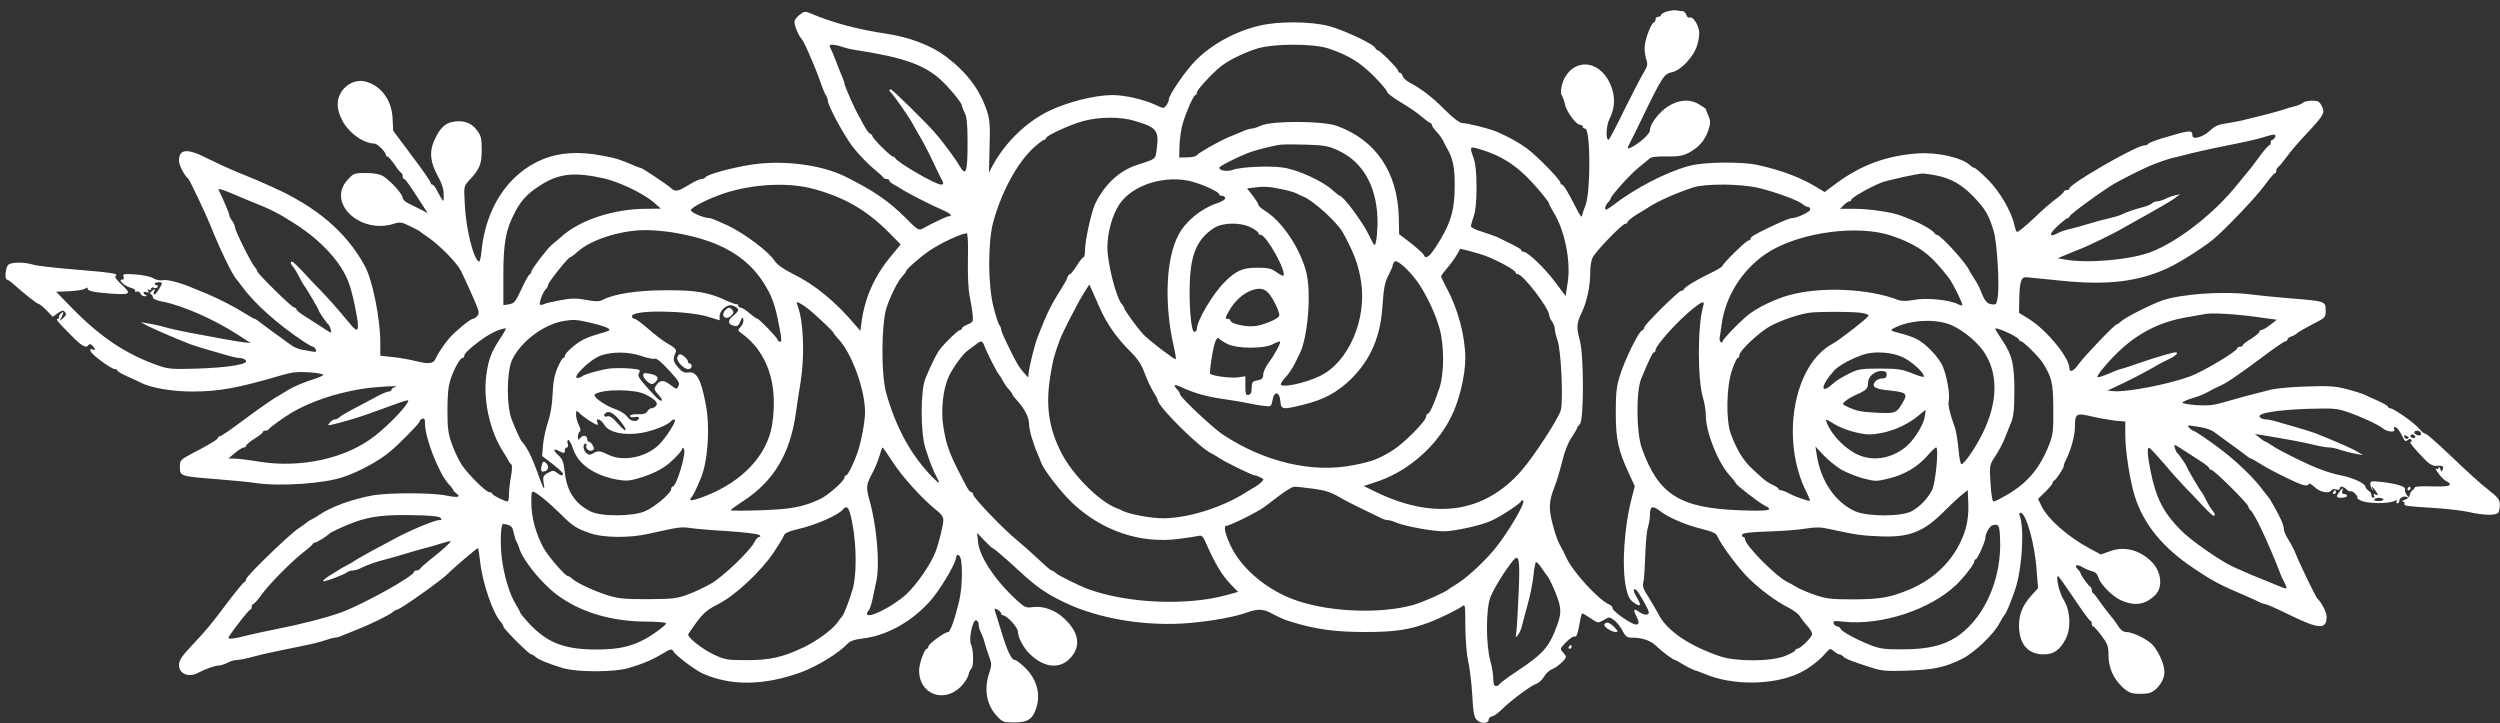 <svg width="1341" height="388" xmlns="http://www.w3.org/2000/svg" preserveAspectRatio="xMidYMid meet" version="1.0">

 <rect width="100%" height="100%" fill="#333333" stroke="none"/>

 <g>
  <title>Layer 1</title>
  <g id="svg_1" fill="#000000" transform="translate(0 388) scale(0.1 -0.1)">
   <path fill="#ffffff" id="svg_2" d="m8943,3819c-18,-5 -33,-14 -33,-19c0,-6 -7,-10 -15,-10c-8,0 -15,-7 -15,-15c0,-8 -4,-15 -8,-15c-12,0 -43,-76 -49,-120c-3,-21 0,-54 6,-73c11,-32 9,-40 -11,-74c-13,-21 -60,-111 -104,-200c-43,-89 -82,-162 -85,-163c-17,-1 -14,75 4,111c28,56 32,109 13,166c-47,141 -186,172 -252,57c-18,-31 -27,-84 -16,-97c5,-7 12,-27 16,-45c7,-39 61,-112 82,-112c8,0 14,-4 14,-10c0,-5 6,-10 13,-10c29,0 30,-338 2,-410c-8,-19 -16,-44 -18,-55c-2,-15 -11,-4 -33,40c-41,81 -67,125 -76,125c-5,0 -8,5 -8,10c0,16 -129,147 -180,184c-45,33 -95,60 -160,89c-40,17 -159,47 -188,47c-12,0 -52,31 -94,73c-68,69 -127,113 -190,146c-15,8 -30,22 -34,33c-3,10 -10,18 -15,18c-5,0 -9,4 -9,10c0,11 -98,110 -109,110c-5,0 -11,6 -14,13c-8,20 -166,95 -248,117c-100,26 -275,27 -379,1c-127,-31 -250,-99 -336,-185c-53,-53 -144,-185 -144,-209c0,-7 -6,-22 -14,-32c-13,-18 -14,-18 -57,2c-62,29 -165,53 -231,53c-95,0 -242,-37 -343,-86c-122,-60 -234,-169 -302,-295l-18,-35l3,137c4,111 1,147 -13,191c-38,116 -108,209 -220,294c-77,59 -197,105 -320,123c-155,23 -292,60 -404,108c-32,13 -37,13 -60,-5c-14,-10 -28,-27 -29,-37c-4,-16 24,-83 39,-95c3,-3 14,-23 24,-45c10,-22 26,-58 35,-80c10,-22 28,-69 41,-105c12,-36 26,-69 31,-74c4,-6 8,-16 8,-24c0,-28 91,-196 140,-257c28,-35 74,-83 103,-107c29,-24 54,-46 55,-50c2,-5 10,-8 18,-8c8,0 14,-4 14,-8c0,-5 10,-14 23,-21c12,-6 36,-20 52,-31c34,-21 148,-79 212,-107c40,-17 56,-33 32,-33c-10,0 -83,-35 -138,-65c-23,-13 -28,-10 -97,60c-88,87 -165,140 -316,216c-133,67 -346,93 -519,64c-107,-18 -226,-51 -235,-66c-3,-5 -12,-9 -21,-9c-9,0 -37,-13 -62,-28c-67,-41 -77,-43 -103,-20c-28,24 -154,108 -163,108c-4,0 -21,6 -38,14c-75,32 -94,38 -166,51c-127,25 -234,17 -326,-22c-181,-78 -300,-260 -322,-490c-3,-34 -10,-60 -14,-57c-31,19 -70,178 -76,312c-5,93 -5,94 24,125c57,61 67,87 67,163c0,62 -3,76 -27,107c-30,40 -73,54 -130,43c-42,-8 -69,-36 -98,-100c-27,-62 -21,-118 21,-193c20,-36 30,-66 30,-95c0,-42 0,-43 -15,-18c-8,14 -20,35 -26,48c-7,12 -16,22 -21,22c-4,0 -8,5 -8,10c0,6 -45,71 -101,145l-100,134l-3,64c-3,94 -56,171 -136,197c-50,17 -106,-4 -137,-50c-30,-44 -29,-95 3,-156c36,-68 113,-123 173,-124c15,0 61,-46 61,-61c0,-5 4,-9 9,-9c4,0 21,-19 37,-42c16,-24 32,-44 37,-46c4,-2 7,-10 7,-18c0,-8 4,-14 8,-14c7,0 33,-38 108,-155l19,-29l-30,16c-17,9 -47,24 -68,34c-21,9 -37,23 -37,33c0,19 -64,90 -103,115c-19,12 -50,18 -94,18c-62,0 -66,-1 -99,-37c-113,-124 70,-295 253,-234c28,9 40,7 80,-13c27,-13 50,-25 53,-28c3,-3 25,-18 49,-35c59,-40 152,-135 173,-177c25,-51 74,-159 88,-196c10,-25 10,-35 0,-47c-7,-8 -17,-15 -23,-15c-13,0 -95,-67 -126,-103c-31,-36 -65,-88 -74,-110c-11,-28 -36,-32 -106,-14c-36,9 -94,19 -128,22l-63,7l0,71c0,126 -42,337 -83,410c-98,181 -258,317 -492,422c-71,32 -98,44 -185,79c-47,19 -121,53 -165,75c-110,57 -155,53 -155,-11c0,-24 28,-78 51,-98c7,-7 92,-185 114,-240c52,-131 123,-279 145,-300c3,-3 18,-23 35,-45c62,-85 191,-199 318,-283c26,-18 52,-32 56,-32c5,0 11,-7 15,-15c4,-12 0,-14 -17,-11c-12,3 -38,7 -57,10c-20,4 -47,15 -60,26c-14,10 -56,41 -95,69c-38,28 -75,55 -82,61c-7,5 -15,10 -18,10c-3,0 -24,12 -48,27c-55,35 -140,79 -202,105c-27,11 -63,26 -80,33c-68,29 -137,47 -162,42c-15,-3 -37,2 -50,10c-13,9 -56,18 -95,21c-63,4 -71,3 -65,-12c4,-10 1,-16 -9,-16c-24,0 16,-36 49,-44c15,-4 25,-11 22,-16c-3,-5 0,-7 8,-4c8,3 17,-2 20,-10c4,-9 14,-16 24,-15c11,0 13,3 6,6c-7,2 -13,9 -13,14c0,4 7,5 17,2c12,-5 14,-3 8,7c-5,9 -4,11 3,6c7,-4 12,-2 12,4c0,7 7,10 15,7c8,-4 17,-2 20,3c4,6 1,10 -4,10c-6,0 -11,4 -11,8c0,4 9,8 20,8c24,0 24,-1 3,-37c-19,-32 -36,-40 -26,-11c6,15 5,16 -11,2c-11,-8 -14,-16 -7,-18c6,-2 11,-10 11,-17c0,-8 21,-17 53,-23c105,-20 278,-96 402,-177l70,-45l-45,5c-43,6 -117,19 -285,51c-44,8 -102,21 -130,29c-27,8 -68,17 -90,20l-40,7l35,-19c33,-17 155,-70 230,-99c19,-7 62,-21 95,-30c33,-9 80,-23 104,-30c25,-8 54,-14 66,-14c11,0 26,-5 33,-12c21,-21 -87,-39 -255,-45c-137,-4 -159,-3 -213,16c-173,60 -312,153 -466,311l-83,85l71,3c40,2 78,8 85,14c9,7 13,7 13,0c0,-13 35,-20 125,-27c105,-7 112,-2 59,47c-30,27 -41,44 -33,49c18,11 -29,18 -226,34c-99,8 -196,19 -215,25c-51,15 -117,15 -135,0c-15,-12 -22,-80 -7,-80c4,0 19,-10 32,-22c60,-54 129,-108 137,-108c5,0 24,-16 43,-35l33,-34l27,19c23,16 30,17 39,6c8,-10 6,-18 -10,-32c-22,-19 -22,-19 -10,3c15,29 14,37 -3,21c-8,-7 -12,-16 -9,-20c2,-5 -1,-8 -7,-8c-14,0 0,-17 74,-91c57,-58 79,-69 91,-49c4,6 12,5 21,-4c18,-19 18,-27 -1,-20c-11,5 -13,2 -9,-10c8,-20 111,-96 131,-96c7,0 13,-3 13,-8c0,-4 24,-18 53,-31c28,-12 60,-27 71,-33c54,-28 166,-48 278,-48c141,0 242,18 470,85c63,19 92,22 157,18c44,-3 78,-10 75,-14c-3,-5 -26,-15 -52,-23c-49,-15 -103,-38 -137,-58c-11,-7 -42,-26 -70,-42c-27,-17 -103,-70 -167,-118c-64,-48 -122,-88 -128,-88c-5,0 -10,-3 -10,-7c0,-9 -37,-32 -135,-83c-68,-36 -70,-38 -70,-76c0,-48 3,-49 195,-64c80,-6 175,-15 212,-21c136,-19 364,-3 468,32c84,28 185,82 249,134c46,37 161,154 161,163c0,6 7,12 15,16c11,4 15,-2 15,-27c0,-78 74,-266 127,-324c13,-13 23,-27 23,-30c0,-3 8,-12 17,-19c29,-20 10,-25 -53,-12c-81,16 -314,16 -399,0c-110,-21 -215,-59 -280,-102c-16,-11 -37,-23 -45,-27c-8,-3 -17,-9 -20,-12c-3,-3 -25,-20 -50,-36c-53,-36 -280,-256 -280,-272c0,-6 -4,-13 -9,-15c-5,-1 -47,-52 -93,-113c-94,-125 -109,-142 -195,-234c-49,-52 -62,-73 -63,-98c0,-46 50,-68 98,-44c47,24 95,41 115,41c12,1 33,7 47,15c14,8 36,14 49,15c13,0 47,6 75,14c28,8 87,22 131,31c44,9 114,23 155,32c41,8 93,21 115,29c23,8 47,14 54,14c7,0 27,6 44,14c18,7 52,21 77,31c69,27 173,78 188,93c7,6 17,12 22,12c16,0 246,163 275,195c19,21 153,135 158,135c3,0 8,-30 12,-68c11,-113 69,-284 113,-330c6,-7 12,-17 12,-22c0,-12 138,-150 150,-150c5,0 15,-6 22,-13c16,-15 75,-39 149,-61c76,-22 272,-22 348,0c79,23 129,44 185,78c43,26 49,27 58,13c12,-23 116,-101 158,-120c152,-67 327,-65 527,7c86,32 201,102 248,152c15,16 38,24 80,29c129,14 266,90 365,202c50,57 129,186 137,226c4,22 8,25 19,16c19,-16 18,-163 -1,-243c-24,-99 -48,-166 -59,-166c-18,0 -106,-64 -106,-77c0,-7 -4,-13 -9,-13c-12,0 -41,-81 -41,-117c0,-126 132,-177 223,-87c20,20 39,49 42,65c4,16 11,31 16,34c13,8 11,102 -2,127c-15,28 9,138 28,131c7,-3 13,-14 13,-25c0,-11 5,-29 12,-41c6,-12 15,-35 19,-52c4,-16 15,-50 24,-74c15,-41 15,-49 1,-92c-29,-87 -14,-170 41,-229c30,-33 36,-35 95,-35c75,0 101,20 120,89c19,70 -4,145 -60,201c-25,25 -51,45 -58,45c-19,0 -43,51 -78,170c-8,25 -19,60 -24,77c-10,31 -9,32 9,23c10,-6 19,-15 19,-20c0,-6 4,-10 9,-10c21,0 81,-65 81,-87c0,-32 32,-92 67,-124c73,-69 151,-78 207,-26c66,63 58,141 -24,218c-52,49 -116,71 -176,62c-23,-4 -39,1 -59,19c-119,101 -219,243 -228,326l-6,54l39,-41c22,-23 42,-41 44,-41c6,0 63,-49 136,-116c98,-91 147,-125 245,-173c187,-91 448,-134 683,-112c127,12 234,32 305,57c49,18 82,18 120,-2c62,-32 70,-36 116,-50c129,-40 234,-54 395,-54c159,0 236,12 341,51c54,20 160,72 178,87c16,14 17,8 17,-109c1,-73 7,-148 15,-184c8,-33 18,-114 22,-179c5,-98 10,-123 25,-138c22,-22 63,-20 63,2c0,8 9,16 19,18c11,2 33,18 51,36c47,47 153,126 183,137c15,5 35,23 44,39c9,17 29,35 44,41c26,9 74,53 74,66c0,4 -8,15 -17,25c-16,17 -15,20 17,53c19,20 40,33 46,31c11,-4 17,12 31,91c3,18 8,33 11,33c3,0 23,-12 45,-27c38,-26 39,-26 69,-9c29,18 31,18 57,-1c14,-11 34,-36 44,-56c15,-29 25,-37 45,-37c61,0 103,-14 135,-44c35,-33 92,-76 102,-76c3,0 22,-11 43,-24c20,-12 48,-26 62,-31c14,-4 39,-13 55,-20c148,-63 366,-61 505,4c47,21 109,68 141,106c26,29 28,29 46,12c11,-9 24,-17 29,-17c6,0 15,-5 22,-12c12,-12 49,-27 151,-59c54,-18 82,-20 195,-16c139,5 197,17 291,63c64,32 170,132 200,191c11,21 23,40 26,43c9,7 36,72 59,140c37,112 50,327 23,396c-3,8 0,14 5,14c30,0 78,-170 87,-315l7,-90l-32,-35c-50,-55 -70,-103 -70,-164c0,-100 47,-156 133,-156c54,0 87,24 118,84c30,60 24,154 -13,211c-22,35 -43,126 -28,125c3,-1 41,-54 85,-120c44,-66 83,-120 88,-120c4,0 7,-7 7,-15c0,-8 4,-15 8,-15c4,0 24,-22 45,-50c32,-43 37,-57 37,-104c0,-67 25,-124 74,-171c37,-35 57,-40 130,-35c46,3 96,63 96,116c0,41 -33,114 -66,148c-31,30 -106,66 -139,66c-16,0 -30,11 -44,33c-11,18 -32,46 -46,62c-14,17 -38,48 -53,70c-15,22 -30,41 -34,43c-5,2 -8,10 -8,17c0,7 -3,15 -7,17c-10,4 -53,65 -53,73c0,4 -7,14 -16,23c-22,21 -2,28 28,9c13,-8 35,-17 49,-21c17,-3 29,-15 33,-29c9,-38 75,-105 123,-127c75,-33 132,-24 185,30c40,41 32,123 -19,175c-63,64 -146,87 -223,59l-51,-18l-62,33c-117,64 -222,156 -256,226l-19,39l39,38c21,21 39,42 39,47c0,5 3,11 8,13c11,5 52,66 52,79c0,6 6,23 14,37c25,50 46,127 46,172c0,72 6,76 87,57c37,-9 94,-19 126,-23l57,-5l0,-72c0,-87 26,-251 52,-332c48,-149 150,-273 313,-382c106,-71 141,-90 290,-153c28,-12 58,-26 67,-31c10,-5 23,-9 29,-9c6,0 67,-27 134,-60c155,-76 195,-77 195,-8c0,24 -27,77 -50,98c-8,7 -94,184 -116,240c-10,25 -29,60 -41,79c-13,19 -23,44 -23,56c0,20 -17,58 -61,135c-8,14 -16,27 -19,30c-3,3 -18,23 -35,45c-41,56 -128,141 -205,201c-68,53 -157,114 -166,114c-3,0 -12,7 -21,15c-13,14 -10,15 29,9c58,-8 92,-19 114,-38c11,-8 51,-38 89,-65c39,-28 75,-55 82,-61c7,-5 15,-10 18,-10c3,0 24,-12 48,-27c54,-35 190,-102 227,-113c20,-6 30,-5 33,3c2,7 15,1 32,-15c28,-28 78,-38 90,-18c4,6 15,8 26,5c11,-4 19,-2 19,4c0,16 19,13 37,-4c8,-8 18,-13 22,-10c5,2 16,-4 26,-15c10,-11 14,-20 9,-20c-5,0 4,-7 20,-15c32,-17 148,-18 180,-2c13,6 16,6 12,-2c-4,-6 -2,-11 3,-11c6,0 11,6 11,14c0,17 27,29 43,19c9,-5 9,-3 0,8c-11,14 -13,19 -13,38c0,13 -54,28 -126,36c-57,6 -61,5 -59,-14c1,-11 5,-24 10,-28c4,-5 5,-2 1,4c-13,23 1,13 18,-12c15,-23 15,-24 -1,-18c-11,4 -14,3 -9,-5c4,-7 2,-12 -3,-12c-6,0 -11,7 -11,15c0,7 -6,18 -14,22c-8,4 -16,15 -18,23c-4,18 -64,46 -126,59c-43,8 -81,20 -137,42c-56,22 -195,91 -228,113c-21,14 -40,26 -43,26c-3,0 -18,9 -32,21l-27,21l40,-6c116,-19 226,-39 277,-52c32,-8 68,-14 82,-14c13,0 41,-6 62,-14c22,-7 57,-16 79,-20l40,-7l-30,18c-27,17 -131,62 -225,99c-19,7 -62,21 -95,30c-33,9 -80,23 -104,30c-25,8 -54,14 -66,14c-11,0 -26,5 -33,12c-21,21 87,39 255,45c138,4 158,3 215,-17c73,-25 166,-68 190,-88c23,-19 68,-23 61,-6c-3,8 -2,14 2,14c11,0 29,-23 43,-54c10,-22 15,-26 26,-17c10,8 16,9 21,1c3,-5 1,-10 -5,-10c-10,0 23,-40 84,-102c16,-16 38,-28 50,-27c38,3 46,-1 39,-18c-6,-15 -7,-15 -14,3c-4,10 -8,13 -8,6c-1,-8 -6,-10 -13,-6c-7,4 -2,-7 11,-24c12,-18 31,-37 42,-42c42,-23 19,-32 -73,-29c-51,2 -94,0 -95,-5c-1,-5 -6,-12 -13,-16c-6,-4 -13,-15 -14,-26c-2,-10 -14,-22 -27,-25c-13,-4 -18,-7 -12,-8c7,-1 12,-6 10,-12c-2,-13 6,-14 163,-24c63,-4 144,-13 180,-21c85,-19 150,-20 161,-3c5,8 9,28 8,44c0,25 -11,38 -63,79c-35,26 -123,106 -196,177c-74,70 -137,126 -141,123c-4,-2 -18,9 -31,25c-25,31 -138,111 -157,111c-6,0 -11,3 -11,8c0,4 -24,18 -52,31c-29,12 -61,27 -72,33c-10,5 -53,19 -95,30c-64,17 -98,19 -216,15c-77,-2 -162,-10 -190,-16c-120,-30 -175,-45 -247,-66c-63,-19 -92,-22 -157,-18c-44,3 -78,10 -75,14c3,5 27,15 53,23c44,13 67,23 111,48c8,4 25,12 37,18c36,15 100,59 225,152c64,49 122,88 128,88c5,0 10,4 10,9c0,5 9,13 20,16c11,3 26,12 32,18c7,7 45,28 83,48c69,35 70,36 70,74c0,49 -2,50 -195,65c-80,7 -174,16 -210,21c-138,18 -366,3 -470,-32c-56,-19 -197,-90 -219,-110c-11,-10 -23,-19 -27,-19c-11,0 -177,-174 -204,-213c-26,-38 -50,-48 -50,-21c0,56 -124,206 -217,263l-53,33l1,66c2,103 10,127 39,125c14,-1 99,-10 190,-19c245,-25 411,-5 570,69c62,29 182,105 238,150c64,52 232,228 277,290c27,37 52,67 57,67c4,0 8,6 8,14c0,8 4,16 8,18c4,2 21,21 37,43c42,55 61,78 135,157c76,83 82,94 63,131c-11,22 -20,27 -51,27c-21,0 -43,-5 -49,-11c-6,-6 -26,-14 -44,-19c-19,-4 -47,-13 -64,-19c-16,-5 -57,-17 -90,-25c-33,-8 -80,-20 -105,-26c-24,-7 -71,-16 -104,-21c-45,-6 -66,-15 -90,-38c-37,-36 -96,-53 -96,-28c0,32 -13,30 -163,-15c-37,-11 -70,-24 -73,-29c-3,-5 -13,-9 -22,-9c-45,-1 -402,-207 -402,-231c0,-5 -7,-9 -15,-9c-8,0 -15,-4 -15,-8c0,-5 -19,-22 -42,-39c-24,-17 -79,-65 -122,-107c-44,-41 -83,-73 -87,-70c-4,2 -10,19 -14,37c-14,70 -79,181 -143,245c-35,34 -67,62 -72,62c-5,0 -15,6 -22,13c-43,42 -178,72 -284,64c-170,-13 -303,-63 -438,-163l-59,-44l-31,19c-92,57 -193,96 -327,126c-87,19 -291,17 -369,-5c-125,-34 -289,-119 -415,-216c-27,-20 -35,-23 -35,-11c0,9 7,22 15,31c8,8 15,18 15,22c0,13 106,131 149,165c23,19 50,40 58,48c10,9 38,13 93,12c61,-1 86,3 117,19c54,28 88,67 106,120c13,39 13,50 1,79c-8,18 -14,35 -14,36c0,2 -15,13 -34,24c-49,31 -110,28 -168,-9c-49,-31 -98,-95 -98,-129c0,-19 -51,-65 -97,-90c-27,-14 -28,-9 -8,27c8,15 37,74 65,132c106,219 117,235 159,243c48,10 117,84 135,146c9,29 13,65 9,80c-9,39 -34,73 -49,67c-7,-3 -16,4 -19,15c-4,10 -12,19 -18,19c-7,0 -21,2 -32,4c-11,3 -35,0 -52,-5zm-4426,-190c15,-6 53,-15 83,-19c246,-38 358,-78 446,-158c48,-44 114,-125 114,-139c0,-6 7,-24 15,-39c11,-21 15,-63 15,-156c0,-165 -8,-188 -45,-125c-21,37 -97,139 -135,181c-55,61 -223,226 -231,226c-13,0 -11,-6 5,-22c15,-16 99,-136 109,-158c4,-8 21,-37 37,-65c17,-27 49,-88 71,-135c22,-47 44,-93 50,-102c12,-24 11,-28 -4,-28c-29,0 -236,120 -245,142c-2,4 -8,8 -12,8c-12,0 -110,98 -110,109c0,5 -6,11 -13,14c-7,2 -22,24 -35,48c-13,24 -27,51 -32,59c-16,27 -70,150 -70,160c0,5 -6,24 -14,42c-8,18 -22,53 -31,78c-9,25 -21,53 -26,62c-5,10 -9,20 -9,23c0,9 37,5 67,-6zm2609,-9c107,-36 167,-73 242,-147c39,-40 72,-78 72,-85c0,-7 33,-33 74,-57c41,-24 91,-58 112,-77c22,-18 42,-34 47,-34c4,0 7,-4 7,-9c0,-6 12,-23 26,-38c14,-15 30,-37 35,-48c5,-11 13,-27 18,-35c34,-58 45,-105 44,-209c0,-134 -24,-208 -103,-328c-35,-53 -53,-64 -63,-40c-3,7 -34,35 -68,62l-64,49l-2,94c-7,240 -125,413 -333,487c-74,27 -343,28 -404,2c-21,-10 -45,-17 -53,-17c-8,0 -29,-6 -46,-14c-18,-7 -52,-22 -77,-32c-53,-22 -162,-84 -172,-98c-3,-5 -26,-10 -50,-10l-43,-1l2,69c2,39 10,93 19,120c21,67 57,146 66,146c5,0 8,6 8,14c0,14 82,103 130,141c40,32 130,76 195,95c89,27 301,27 381,0zm-1041,-388c122,-36 133,-51 119,-156c-7,-52 -4,-48 -103,-80c-96,-31 -174,-103 -225,-206c-21,-42 -56,-200 -56,-252c0,-21 -4,-38 -8,-38c-4,0 -21,-20 -36,-45c-16,-25 -32,-45 -36,-45c-4,0 -11,-8 -14,-17c-3,-10 -12,-27 -19,-38c-74,-119 -86,-143 -140,-280c-17,-44 -45,-155 -49,-195l-3,-25l-24,27c-27,31 -36,46 -85,146c-20,40 -36,78 -36,85c0,7 -4,17 -9,22c-5,6 -19,48 -31,95c-31,118 -32,349 -2,460c44,161 129,318 217,398c26,23 50,42 56,42c5,0 9,4 9,8c0,14 127,72 198,92c88,24 201,25 277,2zm6119,-87c-4,-8 -10,-15 -15,-15c-5,0 -9,-7 -9,-15c0,-8 -4,-15 -8,-15c-5,0 -30,-29 -56,-65c-26,-36 -53,-71 -60,-78c-6,-7 -29,-35 -51,-62c-124,-157 -320,-310 -468,-367c-110,-42 -339,-62 -461,-40l-39,7l44,18c24,10 62,26 84,34c49,20 168,78 215,105c19,11 57,32 83,47c26,14 56,31 65,36c9,6 44,25 77,44c33,19 62,38 65,41c3,4 12,10 20,14c8,3 2,4 -15,0c-16,-3 -43,-12 -59,-20c-16,-8 -36,-14 -46,-14c-9,0 -21,-5 -27,-11c-6,-6 -26,-14 -44,-19c-41,-10 -97,-29 -122,-42c-10,-5 -37,-13 -60,-18c-23,-5 -73,-18 -112,-30c-38,-12 -86,-25 -105,-29c-19,-4 -45,-13 -57,-19c-51,-28 -56,-11 -9,33c27,25 52,45 57,45c5,0 9,4 9,8c0,9 135,109 220,164c49,31 183,98 235,118c62,23 94,33 125,39c19,5 53,13 75,19c22,5 76,18 120,27c189,38 232,48 270,60c55,17 65,17 59,0zm-5022,-74c137,-65 210,-206 207,-396c-1,-33 -4,-73 -8,-90c-7,-30 -7,-29 -36,30c-34,72 -140,215 -159,215c-3,0 -20,14 -38,30c-52,48 -187,110 -265,121c-74,11 -227,4 -270,-12c-30,-11 -73,-4 -73,11c0,8 79,49 155,80c33,13 138,40 175,44c19,2 83,2 142,0c93,-3 115,-7 170,-33zm768,5c98,-31 172,-76 245,-150c52,-53 115,-129 115,-140c0,-4 10,-23 23,-44c61,-98 94,-265 76,-378l-11,-72l-57,76c-55,74 -147,162 -170,162c-6,0 -11,3 -11,8c0,6 -25,20 -120,66c-14,7 -53,21 -87,32c-35,10 -63,24 -63,30c0,6 7,31 15,54c10,28 15,81 15,155c0,74 -5,127 -15,155c-24,68 -24,67 45,46zm-4710,-153c80,-18 212,-81 265,-127l40,-35l-79,-1c-173,0 -355,-60 -453,-148c-21,-18 -45,-39 -53,-45c-23,-18 -110,-132 -110,-144c0,-6 -4,-13 -9,-15c-5,-1 -25,-37 -44,-79c-32,-68 -39,-77 -66,-81l-31,-5l0,161c0,176 13,245 64,341c33,62 66,97 131,139c102,66 185,75 345,39zm7141,17c82,-16 139,-47 204,-114c63,-65 83,-98 109,-185c18,-61 32,-284 22,-352c-6,-42 -8,-45 -34,-41c-26,3 -38,20 -66,92c-4,8 -15,29 -26,45c-11,17 -23,37 -27,45c-18,41 -154,190 -173,190c-4,0 -10,3 -12,8c-6,13 -62,47 -108,66c-25,10 -56,23 -70,28c-45,19 -173,38 -252,38l-78,0l20,20c11,11 25,20 30,20c6,0 10,3 10,8c0,11 103,70 163,93c32,12 188,47 218,48c9,1 40,-4 70,-9zm-3980,-36c60,-17 139,-55 139,-66c0,-5 6,-8 14,-8c8,0 16,-5 18,-12c3,-7 -18,-20 -51,-31c-79,-27 -162,-95 -199,-166c-68,-126 -78,-368 -27,-595c9,-38 14,-70 12,-73c-5,-5 -145,102 -175,134c-32,35 -102,131 -102,141c0,4 -5,13 -12,20c-29,29 -78,218 -78,304c0,79 25,171 63,230c70,108 253,164 398,122zm-2054,-33c173,-44 298,-114 421,-238l63,-64l-59,-72c-84,-103 -134,-218 -151,-347l-6,-45l-25,29c-109,129 -218,219 -341,279c-47,24 -81,48 -94,68c-32,49 -156,143 -248,188c-47,22 -92,41 -100,41c-32,0 -106,32 -101,44c6,14 70,49 148,78c151,58 353,73 493,39zm5090,0c87,-21 210,-66 234,-87c8,-8 21,-14 27,-14c7,0 12,-6 12,-14c0,-12 -71,-46 -97,-46c-13,0 -57,-18 -131,-54c-75,-36 -92,-47 -92,-57c0,-5 -5,-9 -11,-9c-12,0 -139,-124 -140,-137c0,-4 -32,-23 -72,-42c-72,-35 -129,-70 -135,-83c-2,-5 -8,-8 -14,-8c-14,0 -198,-182 -198,-196c0,-7 -6,-14 -13,-17c-18,-7 -92,-157 -118,-242c-18,-57 -22,-94 -22,-200c0,-142 13,-201 72,-328l30,-65l-15,-58c-42,-158 -56,-372 -32,-487c10,-45 19,-63 41,-79c38,-27 44,-17 17,27c-12,20 -19,39 -16,42c9,9 19,-4 56,-69c27,-49 29,-59 16,-64c-8,-3 -25,1 -38,10c-33,24 -40,20 -23,-14c19,-37 19,-50 0,-50c-23,0 -125,71 -125,87c0,7 -8,17 -17,20c-54,20 -201,180 -232,254c-6,13 -15,31 -19,39c-27,46 -35,69 -54,139c-22,85 -20,122 11,201c12,30 30,92 41,136c11,49 31,100 50,127c16,25 30,48 30,52c0,3 7,13 15,21c21,22 21,364 0,444c-20,75 -19,95 11,157c27,58 44,139 44,215c0,26 5,60 12,75c14,32 160,183 177,183c6,0 11,4 11,9c0,5 21,22 46,38c26,15 58,36 73,45c49,31 139,71 231,102c67,22 259,21 357,-3zm-2566,-5c36,-7 74,-18 85,-24c10,-6 26,-13 34,-16c52,-20 183,-138 213,-193c60,-109 84,-174 98,-265c31,-204 -69,-432 -221,-505c-81,-39 -210,-66 -210,-44c0,6 12,23 28,40c15,16 35,47 46,68c10,21 22,46 27,55c46,91 65,343 33,449c-38,130 -131,265 -221,320c-18,11 -33,25 -33,31c0,6 -14,27 -30,48l-31,39l28,4c56,8 89,7 154,-7zm-5646,-16c11,-5 61,-25 110,-46c129,-52 150,-63 245,-123c145,-92 253,-211 292,-321c19,-51 48,-190 48,-226c0,-34 -11,-30 -50,18c-63,76 -112,131 -154,174c-22,22 -61,63 -86,91c-25,27 -51,52 -58,57c-16,10 -16,-9 1,-26c6,-7 21,-31 32,-53c11,-22 22,-42 25,-45c8,-7 80,-130 80,-136c0,-6 42,-67 51,-74c4,-3 10,-15 13,-28c7,-22 5,-21 -41,9c-26,17 -69,44 -95,61c-27,16 -48,34 -48,39c0,5 -5,9 -11,9c-13,0 -199,183 -199,195c0,5 -7,16 -15,25c-19,21 -105,195 -105,212c0,8 -7,23 -15,34c-8,10 -15,24 -15,30c0,9 -27,73 -58,137c-4,7 17,2 53,-13zm5485,-190c22,-11 40,-25 40,-30c0,-6 6,-10 13,-10c30,-1 141,-200 121,-219c-2,-2 -19,6 -37,19c-27,20 -44,24 -102,24c-80,0 -115,-15 -178,-79c-63,-63 -147,-206 -147,-249c0,-9 -6,-16 -14,-16c-19,0 -31,178 -22,303c10,128 45,199 126,253c47,31 143,33 200,4zm-3077,-31c226,-40 373,-124 463,-266c43,-67 62,-117 83,-230c15,-73 15,-90 4,-86c-7,3 -13,8 -13,12c0,9 -98,111 -107,111c-5,1 -24,14 -43,30c-19,17 -40,30 -47,30c-7,0 -13,5 -13,10c0,6 -3,9 -7,8c-5,-2 -28,7 -53,18c-97,46 -166,58 -330,57c-154,0 -278,-20 -339,-52c-15,-9 -37,-9 -86,0c-51,10 -80,10 -137,-1c-40,-7 -80,-16 -89,-21c-9,-4 -19,-6 -22,-3c-7,8 14,66 30,82c7,7 13,18 13,24c0,13 108,148 118,148c4,0 21,12 38,28c79,72 258,125 397,117c43,-2 106,-9 140,-16zm6477,-3c30,-7 82,-26 115,-41c95,-45 139,-82 228,-195c20,-25 78,-142 73,-147c-2,-3 -13,0 -23,5c-42,23 -170,36 -233,24c-43,-8 -69,-8 -88,-1c-160,62 -418,73 -588,25c-70,-19 -160,-63 -209,-99c-47,-36 -145,-137 -145,-149c0,-5 -4,-7 -9,-3c-6,3 -8,13 -7,23c2,9 7,42 11,72c20,149 107,289 235,377c155,106 446,156 640,109zm-4918,-136c-2,-82 2,-164 9,-197c6,-32 14,-76 16,-99c4,-38 3,-42 -26,-54c-17,-7 -31,-16 -31,-21c0,-5 -5,-9 -10,-9c-12,0 -98,-85 -117,-116c-16,-25 -46,-88 -69,-144c-27,-64 -27,-290 0,-375c23,-73 42,-121 62,-157c19,-36 13,-35 -23,1c-114,116 -196,264 -249,451c-29,100 -27,381 3,465c25,71 60,138 85,165c10,10 18,22 18,25c0,10 78,78 125,110c64,43 168,91 200,94c6,1 9,-50 7,-139zm2773,19c69,-26 165,-79 165,-91c0,-5 5,-8 10,-8c29,0 169,-183 170,-221c0,-8 7,-23 15,-33c8,-11 15,-29 15,-40c0,-12 7,-40 15,-63c19,-54 31,-324 17,-374c-12,-43 -140,-241 -207,-319c-201,-234 -474,-273 -795,-114l-55,27l55,18c172,53 327,184 411,347c45,86 79,226 79,322c-1,117 -39,263 -100,374c-16,31 -30,60 -30,64c0,4 16,25 35,47c19,22 42,54 51,71l17,30l51,-13c28,-7 65,-18 81,-24zm-349,-159c44,-69 85,-158 105,-230c27,-92 26,-247 -1,-325c-28,-83 -52,-135 -62,-135c-4,0 -8,-6 -8,-14c0,-24 -120,-145 -182,-183c-73,-45 -109,-59 -208,-78c-219,-44 -475,16 -698,162c-56,37 -232,202 -232,218c0,5 -7,17 -17,27c-23,26 -14,29 27,10c63,-30 134,-50 220,-62c47,-7 105,-16 130,-22c25,-5 64,-12 87,-15c41,-5 42,-5 49,32c9,50 38,45 42,-8c4,-44 11,-46 122,-18c112,27 185,67 260,141c105,106 156,227 166,395c6,88 12,119 30,155c13,25 24,50 24,55c0,6 5,16 11,22c14,14 91,-59 135,-127zm-1713,-130c35,-78 88,-153 152,-217c48,-47 67,-76 85,-125c13,-35 34,-80 47,-100c13,-21 23,-40 23,-44c0,-34 227,-259 290,-287c8,-4 29,-16 45,-27c40,-25 173,-90 186,-90c6,0 19,-5 31,-11c19,-10 19,-11 1,-28c-10,-9 -25,-20 -33,-24c-8,-4 -28,-16 -45,-27c-128,-82 -313,-140 -447,-140c-65,0 -182,22 -216,40c-9,5 -24,11 -32,14c-95,36 -241,183 -300,303c-66,132 -82,253 -55,413c13,79 19,102 49,185c16,43 98,203 131,255l28,44l20,-44c11,-25 29,-65 40,-90zm914,71c28,-42 51,-98 44,-107c-11,-17 -76,-44 -121,-52c-47,-9 -140,10 -140,29c0,5 -7,9 -16,9c-13,0 -12,7 7,40c31,55 77,97 124,113c47,17 76,8 102,-32zm-2509,-48c15,-10 40,-29 55,-43c53,-47 107,-100 107,-104c0,-3 14,-20 30,-38c71,-77 140,-270 140,-388c0,-54 -22,-169 -43,-225c-23,-63 -50,-115 -59,-115c-4,0 -8,-5 -8,-11c0,-18 -89,-97 -133,-117c-92,-42 -150,-53 -314,-59c-90,-3 -163,-3 -163,0c0,4 31,26 69,51c162,106 250,254 280,471c6,44 18,121 26,170c22,139 15,322 -16,403c-10,27 -7,27 29,5zm4828,-5c-31,-104 -31,-394 -1,-492c8,-27 15,-69 15,-94c0,-90 65,-253 127,-321c18,-20 33,-39 33,-42c0,-8 121,-103 153,-119c56,-28 30,-33 -135,-27c-318,12 -433,85 -521,332c-30,83 -32,307 -3,375c42,101 61,140 68,140c5,0 8,5 8,11c0,26 122,161 204,226c49,38 61,41 52,11zm-5176,-21c0,-5 -11,-18 -25,-29c-29,-22 -32,-43 -9,-52c27,-10 34,-7 46,22c9,22 12,24 15,9c3,-10 -3,-28 -13,-39c-18,-19 -18,-20 1,-34c143,-102 201,-277 166,-496c-27,-159 -156,-299 -353,-377c-40,-16 -76,-27 -81,-24c-5,3 -5,8 -1,12c9,6 30,49 53,105c39,95 51,276 26,401c-25,132 -49,174 -93,167c-23,-3 -34,3 -56,29c-26,31 -28,41 -11,81c5,12 -5,23 -42,44c-26,15 -75,52 -107,81c-33,29 -65,53 -73,53c-7,0 -13,6 -13,14c0,35 290,32 408,-3l62,-19l0,22c0,23 23,50 50,58c17,5 50,-12 50,-25zm6022,-15c29,-4 45,-11 40,-17c-13,-19 -157,-130 -192,-149c-211,-112 -281,-519 -139,-798c11,-22 19,-42 17,-44c-5,-4 -76,20 -113,40c-16,9 -36,16 -42,16c-7,0 -13,3 -13,8c0,4 -14,13 -31,21c-17,7 -41,23 -54,35c-12,11 -34,30 -46,42c-54,47 -90,104 -124,194c-28,72 -25,256 5,343c12,37 27,67 31,67c5,0 9,7 9,15c0,24 111,128 170,158c61,32 157,64 210,70c58,6 222,6 272,-1zm2107,-20l124,-17l-36,-28c-19,-15 -40,-27 -46,-27c-6,0 -11,-4 -11,-9c0,-5 -20,-22 -45,-38c-25,-15 -45,-31 -45,-35c0,-5 -7,-8 -15,-8c-8,0 -15,-4 -15,-9c0,-15 -183,-124 -250,-149c-115,-43 -347,-88 -415,-80l-30,3l40,19c72,33 149,73 205,105c30,18 69,38 87,46c34,16 52,35 32,35c-15,0 -103,-26 -194,-57c-38,-14 -79,-27 -90,-30c-11,-2 -29,-9 -40,-13c-63,-28 -95,-38 -95,-30c0,4 15,26 33,47c133,160 273,244 457,273c41,7 80,14 85,15c26,8 152,2 264,-13zm-8919,-34c59,-13 100,-29 100,-37c0,-4 -24,-13 -52,-20c-29,-8 -69,-22 -88,-32c-41,-20 -100,-73 -100,-88c0,-6 -4,-11 -8,-11c-5,0 -19,-24 -31,-52c-17,-39 -24,-77 -27,-143c-2,-57 -12,-112 -25,-150c-11,-33 -23,-87 -26,-120l-5,-61l56,-43c31,-24 56,-47 56,-52c0,-13 -12,-11 -34,6c-17,13 -22,12 -48,-2c-25,-15 -27,-21 -22,-53c10,-54 -2,-33 -36,64c-27,75 -56,132 -80,156c-8,8 -37,72 -57,125c-27,75 -25,253 4,315c47,99 171,192 281,209c49,8 66,7 142,-11zm7273,-3c63,-18 154,-88 197,-150c79,-115 78,-269 -4,-437c-38,-78 -100,-168 -115,-168c-5,0 -12,37 -16,83c-4,45 -13,98 -20,117c-28,77 -37,120 -32,140c8,32 -11,138 -33,187c-23,50 -92,121 -140,145c-19,10 -60,24 -90,31c-51,13 -53,15 -31,27c76,40 196,51 284,25zm-7761,-82c-47,-72 -62,-111 -73,-193c-19,-134 18,-303 91,-415c11,-16 23,-37 27,-45c3,-8 11,-18 16,-21c5,-4 4,-30 -2,-64c-6,-32 -11,-76 -11,-97c0,-21 -3,-38 -7,-38c-15,0 -83,34 -83,42c0,4 -7,8 -15,8c-18,0 -111,92 -148,146c-15,23 -39,72 -52,109c-21,58 -25,86 -25,185c0,83 5,131 17,166c19,57 51,114 64,114c5,0 9,5 9,10c0,13 24,36 75,75c60,45 109,70 148,74c4,1 -10,-25 -31,-56zm8106,24c23,-12 42,-25 42,-29c0,-5 5,-8 10,-8c12,0 98,-85 117,-116c49,-78 56,-106 57,-244c1,-117 -2,-142 -21,-192c-51,-130 -117,-209 -232,-275c-31,-18 -61,-33 -67,-33c-7,0 -13,36 -17,97c-6,98 -6,98 27,148c18,27 39,68 48,90c9,22 24,60 34,85c15,35 19,70 19,175c0,141 -11,189 -65,270c-46,70 -45,68 -19,60c13,-3 43,-16 67,-28zm-4204,-52c52,-26 195,-27 244,-1c19,10 36,16 38,14c6,-6 -31,-74 -62,-115c-15,-20 -28,-48 -28,-62c-1,-21 -7,-27 -31,-31c-26,-5 -30,-9 -31,-40c0,-25 -5,-36 -17,-38c-14,-3 -17,5 -17,48l0,52l-37,-6c-35,-6 -140,7 -152,19c-2,3 1,42 9,88c12,79 27,117 39,100c3,-4 23,-17 45,-28zm-1303,-12c14,-38 70,-147 78,-153c3,-3 12,-17 20,-32c8,-15 22,-37 33,-47c10,-11 18,-23 18,-26c0,-3 12,-19 28,-36c39,-43 62,-89 62,-124c0,-30 20,-101 46,-160c7,-16 15,-37 18,-45c15,-41 102,-153 162,-212c161,-155 371,-227 581,-198c48,6 96,14 105,16c13,4 22,-5 34,-33c53,-120 89,-180 141,-233l34,-35l-58,-16c-213,-60 -539,-46 -748,32c-53,20 -160,73 -173,86c-7,7 -17,13 -21,13c-5,0 -38,29 -75,64c-36,34 -88,80 -114,101c-67,54 -232,226 -232,242c0,7 -4,13 -9,13c-6,0 -16,11 -23,24c-93,174 -111,219 -128,328c-14,87 -2,199 28,266c22,49 77,124 103,142c12,8 31,23 43,32c29,24 35,22 47,-9zm-1839,-53c31,-11 63,-17 71,-14c9,3 37,-20 75,-62c52,-56 60,-69 51,-85c-9,-19 -11,-18 -45,8c-37,28 -56,26 -78,-10c-8,-12 -5,-22 12,-40c12,-13 22,-26 22,-30c0,-18 -19,-2 -74,59c-49,55 -58,69 -48,84c9,16 5,18 -45,23c-30,3 -78,3 -107,1c-47,-5 -145,-32 -156,-44c-3,-3 -11,-6 -17,-7c-48,-10 57,96 117,119c62,23 153,22 222,-2zm6760,-4c49,-22 118,-83 118,-106c0,-5 -28,3 -62,17c-54,22 -78,26 -173,26c-93,0 -117,-3 -155,-21c-52,-26 -78,-42 -98,-60c-72,-65 -66,-8 7,71c25,27 89,62 156,85c56,19 148,14 207,-12zm-82,-96c0,-14 -7,-20 -24,-20c-13,0 -29,-7 -36,-15c-24,-29 -4,-42 72,-49c94,-10 103,-17 75,-64c-33,-58 -42,-61 -137,-56c-91,5 -107,8 -158,31c-32,15 -32,16 -13,32c11,10 39,26 63,36c49,22 58,31 58,63c0,31 35,62 70,62c23,0 30,-4 30,-20zm-8002,-67c-10,-2 -18,-9 -18,-14c0,-5 -7,-9 -15,-9c-9,0 -46,-16 -83,-37c-37,-20 -89,-48 -117,-62c-27,-14 -56,-32 -63,-38c-7,-7 -19,-13 -26,-13c-8,0 -20,-7 -27,-17c-13,-14 -11,-16 11,-11c35,8 129,34 170,49c38,13 71,25 173,62c37,14 67,22 67,19c0,-23 -100,-128 -179,-190c-154,-121 -397,-175 -623,-138c-54,9 -112,16 -130,16l-33,1l35,29c19,16 41,30 48,30c6,0 12,4 12,9c0,5 20,22 45,38c25,15 45,31 45,36c0,4 6,7 14,7c8,0 16,4 18,8c3,8 83,65 123,89c105,60 228,102 375,127c77,12 220,20 178,9zm1343,-38c54,-27 71,-46 58,-62c-6,-7 -17,-13 -25,-13c-7,0 -17,-8 -22,-17c-7,-12 -22,-16 -51,-15c-24,1 -41,-3 -41,-9c0,-7 11,-9 25,-6c16,3 24,0 22,-7c-7,-22 -45,-18 -62,8c-10,14 -37,32 -63,41c-60,20 -128,70 -110,81c45,28 213,27 269,-1zm-300,-141c45,-28 50,-29 43,-9c-11,27 20,16 37,-13c23,-41 107,-60 200,-44c64,11 146,44 160,65c4,5 12,8 18,6c13,-5 -49,-101 -87,-137c-70,-66 -190,-89 -267,-52c-47,23 -59,24 -84,8c-15,-9 -23,-9 -35,1c-18,15 -22,51 -5,51c5,0 8,-4 5,-8c-9,-14 12,-35 28,-29c14,5 15,11 6,27c-6,11 -15,20 -20,20c-6,0 -10,6 -10,14c0,21 -23,25 -37,7c-11,-14 -12,-13 -13,6c0,12 4,25 10,28c6,4 4,17 -5,35c-8,16 -15,41 -15,55c0,25 1,25 17,10c9,-9 33,-28 54,-41zm7163,19c-8,-47 -64,-133 -107,-165c-78,-59 -171,-73 -251,-37c-63,27 -136,100 -163,162c-15,33 -13,33 35,3c46,-29 138,-56 189,-56c88,1 195,42 264,101c19,16 35,29 37,29c2,0 0,-17 -4,-37zm-6999,-19c48,-58 37,-72 -12,-15c-25,30 -42,41 -54,38c-19,-5 -25,4 -12,16c16,17 44,3 78,-39zm9659,-63c3,-4 3,-11 0,-14c-8,-8 -34,3 -34,14c0,11 27,12 34,0zm-64,-26c0,-12 -19,-12 -23,0c-4,9 -1,12 9,8c7,-3 14,-7 14,-8zm35,5c3,-5 -1,-10 -9,-10c-9,0 -16,5 -16,10c0,6 4,10 9,10c6,0 13,-4 16,-10zm-9881,-68c28,-82 112,-141 233,-164c50,-9 69,-8 119,7c66,19 126,48 162,79c39,33 72,70 72,81c0,5 4,4 9,-3c13,-22 -40,-202 -61,-202c-4,0 -8,-6 -8,-14c0,-21 -88,-96 -140,-118c-67,-29 -239,-30 -295,0c-82,42 -125,108 -136,212c-6,53 -12,68 -34,88c-30,26 -28,40 3,23c27,-14 32,-14 32,4c0,8 5,15 11,15c6,0 8,9 4,20c-3,11 -2,20 4,20c5,0 17,-22 25,-48zm8729,-65c26,-16 47,-34 47,-38c0,-5 5,-9 11,-9c15,0 199,-183 199,-197c0,-6 6,-15 13,-21c21,-18 95,-175 152,-322c9,-25 24,-57 32,-72c15,-30 12,-31 -42,-8c-11,5 -45,19 -75,31c-51,20 -69,27 -160,68c-67,30 -225,140 -278,193c-96,96 -137,174 -166,320c-18,86 -20,131 -7,126c4,-1 41,-41 81,-87c39,-47 91,-104 113,-127c23,-23 62,-64 87,-91c25,-27 51,-52 58,-57c16,-9 16,9 -1,26c-6,7 -21,31 -32,53c-11,22 -22,42 -25,45c-8,7 -80,130 -80,136c0,6 -42,67 -51,74c-4,3 -10,15 -13,28c-7,21 -5,21 41,-9c26,-17 69,-45 96,-62zm-7012,-9c51,-79 167,-205 236,-258c22,-17 33,-33 33,-50c-1,-29 -23,-120 -42,-170c-23,-62 -99,-174 -155,-226c-70,-66 -213,-138 -213,-106c0,4 4,12 10,18c5,5 15,34 21,64c6,30 15,73 20,95c19,92 2,294 -37,431c-19,69 -18,83 12,140c15,27 33,70 41,97c7,26 15,47 17,47c2,0 28,-37 57,-82zm5084,-36c28,-16 81,-38 119,-48c66,-17 71,-17 140,0c84,21 152,62 205,122c21,24 42,44 46,44c16,0 -3,-195 -22,-230c-27,-49 -65,-88 -109,-112c-55,-30 -237,-30 -304,0c-106,48 -184,162 -205,302l-7,45l43,-46c24,-26 67,-60 94,-77zm-2834,-103c63,-8 97,-19 139,-43c30,-18 91,-49 135,-70c44,-21 88,-42 97,-47c10,-5 24,-9 33,-9c8,0 29,-6 47,-14c46,-19 193,-46 253,-46c58,1 192,30 250,55c51,22 165,96 165,108c0,4 4,5 10,2c16,-10 -88,-184 -160,-269c-66,-77 -155,-156 -208,-186c-15,-8 -29,-18 -32,-21c-12,-13 -139,-70 -190,-84c-172,-48 -439,-39 -620,22c-157,52 -300,170 -359,296c-31,66 -39,107 -22,107c18,0 170,75 206,103c5,4 39,29 75,57c36,27 72,49 81,49c9,1 54,-4 100,-10zm-4126,-53c22,-17 64,-56 95,-86c63,-63 82,-75 158,-101c69,-24 209,-25 307,-3c166,37 181,39 225,32c25,-4 117,-12 204,-17c87,-6 164,-15 170,-21c7,-7 6,-10 -2,-10c-6,0 -19,-14 -27,-31c-24,-45 -164,-180 -227,-217c-30,-18 -86,-45 -124,-59c-63,-24 -82,-26 -219,-27c-129,0 -160,3 -219,22c-74,24 -162,65 -187,88c-8,8 -19,14 -23,14c-14,0 -105,105 -130,150c-42,77 -66,166 -66,242c0,76 -2,76 65,24zm7629,-161c-45,-149 -151,-264 -304,-328c-101,-42 -154,-51 -295,-52c-122,0 -149,3 -210,24c-38,13 -83,32 -100,43c-16,10 -37,21 -45,25c-60,27 -230,198 -230,232c0,6 -4,11 -10,11c-5,0 -7,6 -5,13c4,8 43,13 133,16c70,2 161,8 202,15c58,9 87,9 130,-1c140,-31 182,-37 278,-40c157,-6 232,24 347,141c28,28 66,64 85,79l35,28l3,-73c2,-49 -3,-93 -14,-133zm2240,157c3,-5 -8,-9 -25,-10c-16,0 -27,4 -24,9c8,11 42,12 49,1zm-8211,-135c22,-118 22,-272 1,-346c-18,-62 -45,-131 -56,-146c-5,-5 -18,-23 -29,-38c-29,-38 -112,-98 -182,-131c-110,-52 -179,-67 -301,-67c-106,0 -117,2 -177,30c-64,30 -144,94 -137,109c2,5 23,35 47,68c35,47 59,66 114,94c88,44 226,172 295,274c27,40 53,82 56,92c4,15 27,24 88,39c83,19 206,73 228,101c25,29 36,13 53,-79zm4330,73c44,-35 139,-76 221,-96c58,-14 81,-24 87,-39c22,-49 109,-167 168,-226c60,-59 146,-124 212,-157c29,-15 57,-36 63,-47c6,-10 23,-33 38,-50c16,-16 28,-37 28,-46c0,-17 -63,-79 -80,-79c-5,0 -10,-4 -10,-8c0,-5 -24,-18 -53,-30c-74,-31 -264,-32 -352,-2c-169,58 -285,138 -330,227c-11,21 -35,62 -53,91c-27,41 -33,58 -27,80c4,15 8,79 10,142c2,63 8,131 14,150c6,19 11,49 11,66c0,49 13,55 53,24zm-6541,-37c9,-10 8,-13 -8,-13c-24,0 -164,-59 -244,-103c-30,-17 -80,-43 -110,-59c-30,-16 -68,-38 -85,-48c-16,-11 -39,-24 -50,-30c-11,-5 -29,-16 -40,-22c-10,-7 -37,-23 -58,-36c-21,-13 -36,-26 -33,-29c5,-6 114,35 130,49c6,4 19,8 29,8c10,0 31,6 45,14c34,17 87,35 132,46c19,5 67,18 105,30c39,12 86,25 105,30c19,5 57,15 84,24c27,9 51,15 53,13c4,-4 -45,-49 -112,-101c-27,-22 -51,-43 -53,-48c-2,-4 -10,-8 -18,-8c-8,0 -14,-4 -14,-8c0,-22 -265,-170 -385,-215c-78,-29 -222,-66 -355,-92c-47,-9 -110,-23 -140,-30c-93,-24 -122,-26 -113,-11c23,37 108,146 115,146c4,0 8,7 8,15c0,8 4,15 8,15c5,0 24,21 43,48c41,57 155,173 224,228c28,21 52,42 53,47c2,4 8,7 13,7c9,0 65,36 79,50c3,3 21,12 40,21c137,64 214,79 392,76c102,-1 151,-6 160,-14zm365,-39c16,-5 24,-16 29,-43c4,-20 10,-40 14,-46c4,-5 11,-21 15,-35c19,-64 119,-188 202,-250c121,-91 284,-141 463,-144c81,0 126,-5 123,-11c-4,-11 -75,-63 -113,-83c-77,-41 -145,-56 -260,-56c-183,0 -275,39 -382,162c-16,18 -28,34 -28,37c0,3 -11,22 -23,43c-34,54 -64,155 -76,252c-9,82 -5,180 8,180c3,0 16,-3 28,-6zm8001,-65c12,-208 -73,-415 -213,-521c-75,-57 -166,-81 -305,-81c-93,-1 -126,3 -170,20c-78,30 -161,75 -167,90c-3,7 -11,13 -18,13c-7,0 -16,7 -19,16c-5,14 2,15 57,9c201,-20 458,64 598,196c44,42 99,113 99,128c0,6 4,11 8,11c9,0 52,97 52,117c0,23 23,62 39,66c31,8 36,0 39,-64zm-2582,-298c-4,-91 -9,-184 -12,-206c-5,-37 -5,-38 9,-20c8,11 17,31 20,45c3,14 17,64 30,113c14,48 28,119 32,157c4,39 10,72 14,74c4,3 18,-12 31,-32c14,-20 27,-39 30,-42c9,-9 40,-75 55,-119c20,-57 19,-86 -3,-146c-41,-113 -72,-150 -207,-240c-55,-36 -101,-71 -103,-76c-2,-5 -10,-9 -18,-9c-10,0 -14,12 -14,38c0,21 -7,65 -16,97c-24,90 -24,276 0,340c18,47 75,139 120,196c34,42 40,13 32,-170z"/>
   <path fill="#ffffff" id="svg_3" d="m3892,2218c-29,-29 -2,-60 29,-32c14,13 16,20 8,31c-14,16 -22,16 -37,1z"/>
   <path fill="#ffffff" id="svg_4" d="m3633,1964c-7,-19 34,-64 59,-64c10,0 18,7 18,15c0,8 -4,15 -10,15c-5,0 -10,5 -10,11c0,12 -29,38 -43,39c-4,0 -10,-7 -14,-16z"/>
   <path fill="#ffffff" id="svg_5" d="m2906,1384c-8,-31 -3,-39 19,-31c19,8 20,31 1,46c-11,9 -15,6 -20,-15z"/>
   <path fill="#ffffff" id="svg_6" d="m3450,1868c0,-17 31,-48 47,-48c6,0 16,7 23,15c17,20 5,33 -38,41c-24,5 -32,3 -32,-8z"/>
   <path fill="#ffffff" id="svg_7" d="m12915,1260c-3,-5 -1,-10 4,-10c6,0 11,5 11,10c0,6 -2,10 -4,10c-3,0 -8,-4 -11,-10z"/>
   <path fill="#ffffff" id="svg_8" d="m12553,1248c-25,-33 -24,-38 6,-38c17,0 31,5 31,10c0,6 -7,10 -16,10c-10,0 -14,6 -10,15c7,18 2,19 -11,3z"/>
   <path fill="#ffffff" id="svg_9" d="m12515,1240c-3,-5 -1,-10 4,-10c6,0 11,5 11,10c0,6 -2,10 -4,10c-3,0 -8,-4 -11,-10z"/>
   <path fill="#ffffff" id="svg_10" d="m8606,531c-7,-11 37,-41 60,-41c15,0 14,4 -6,25c-24,26 -45,32 -54,16z"/>
   <path fill="#ffffff" id="svg_11" d="m8415,410c-3,-5 -1,-10 4,-10c6,0 11,5 11,10c0,6 -2,10 -4,10c-3,0 -8,-4 -11,-10z"/>
  </g>
 </g>
</svg>